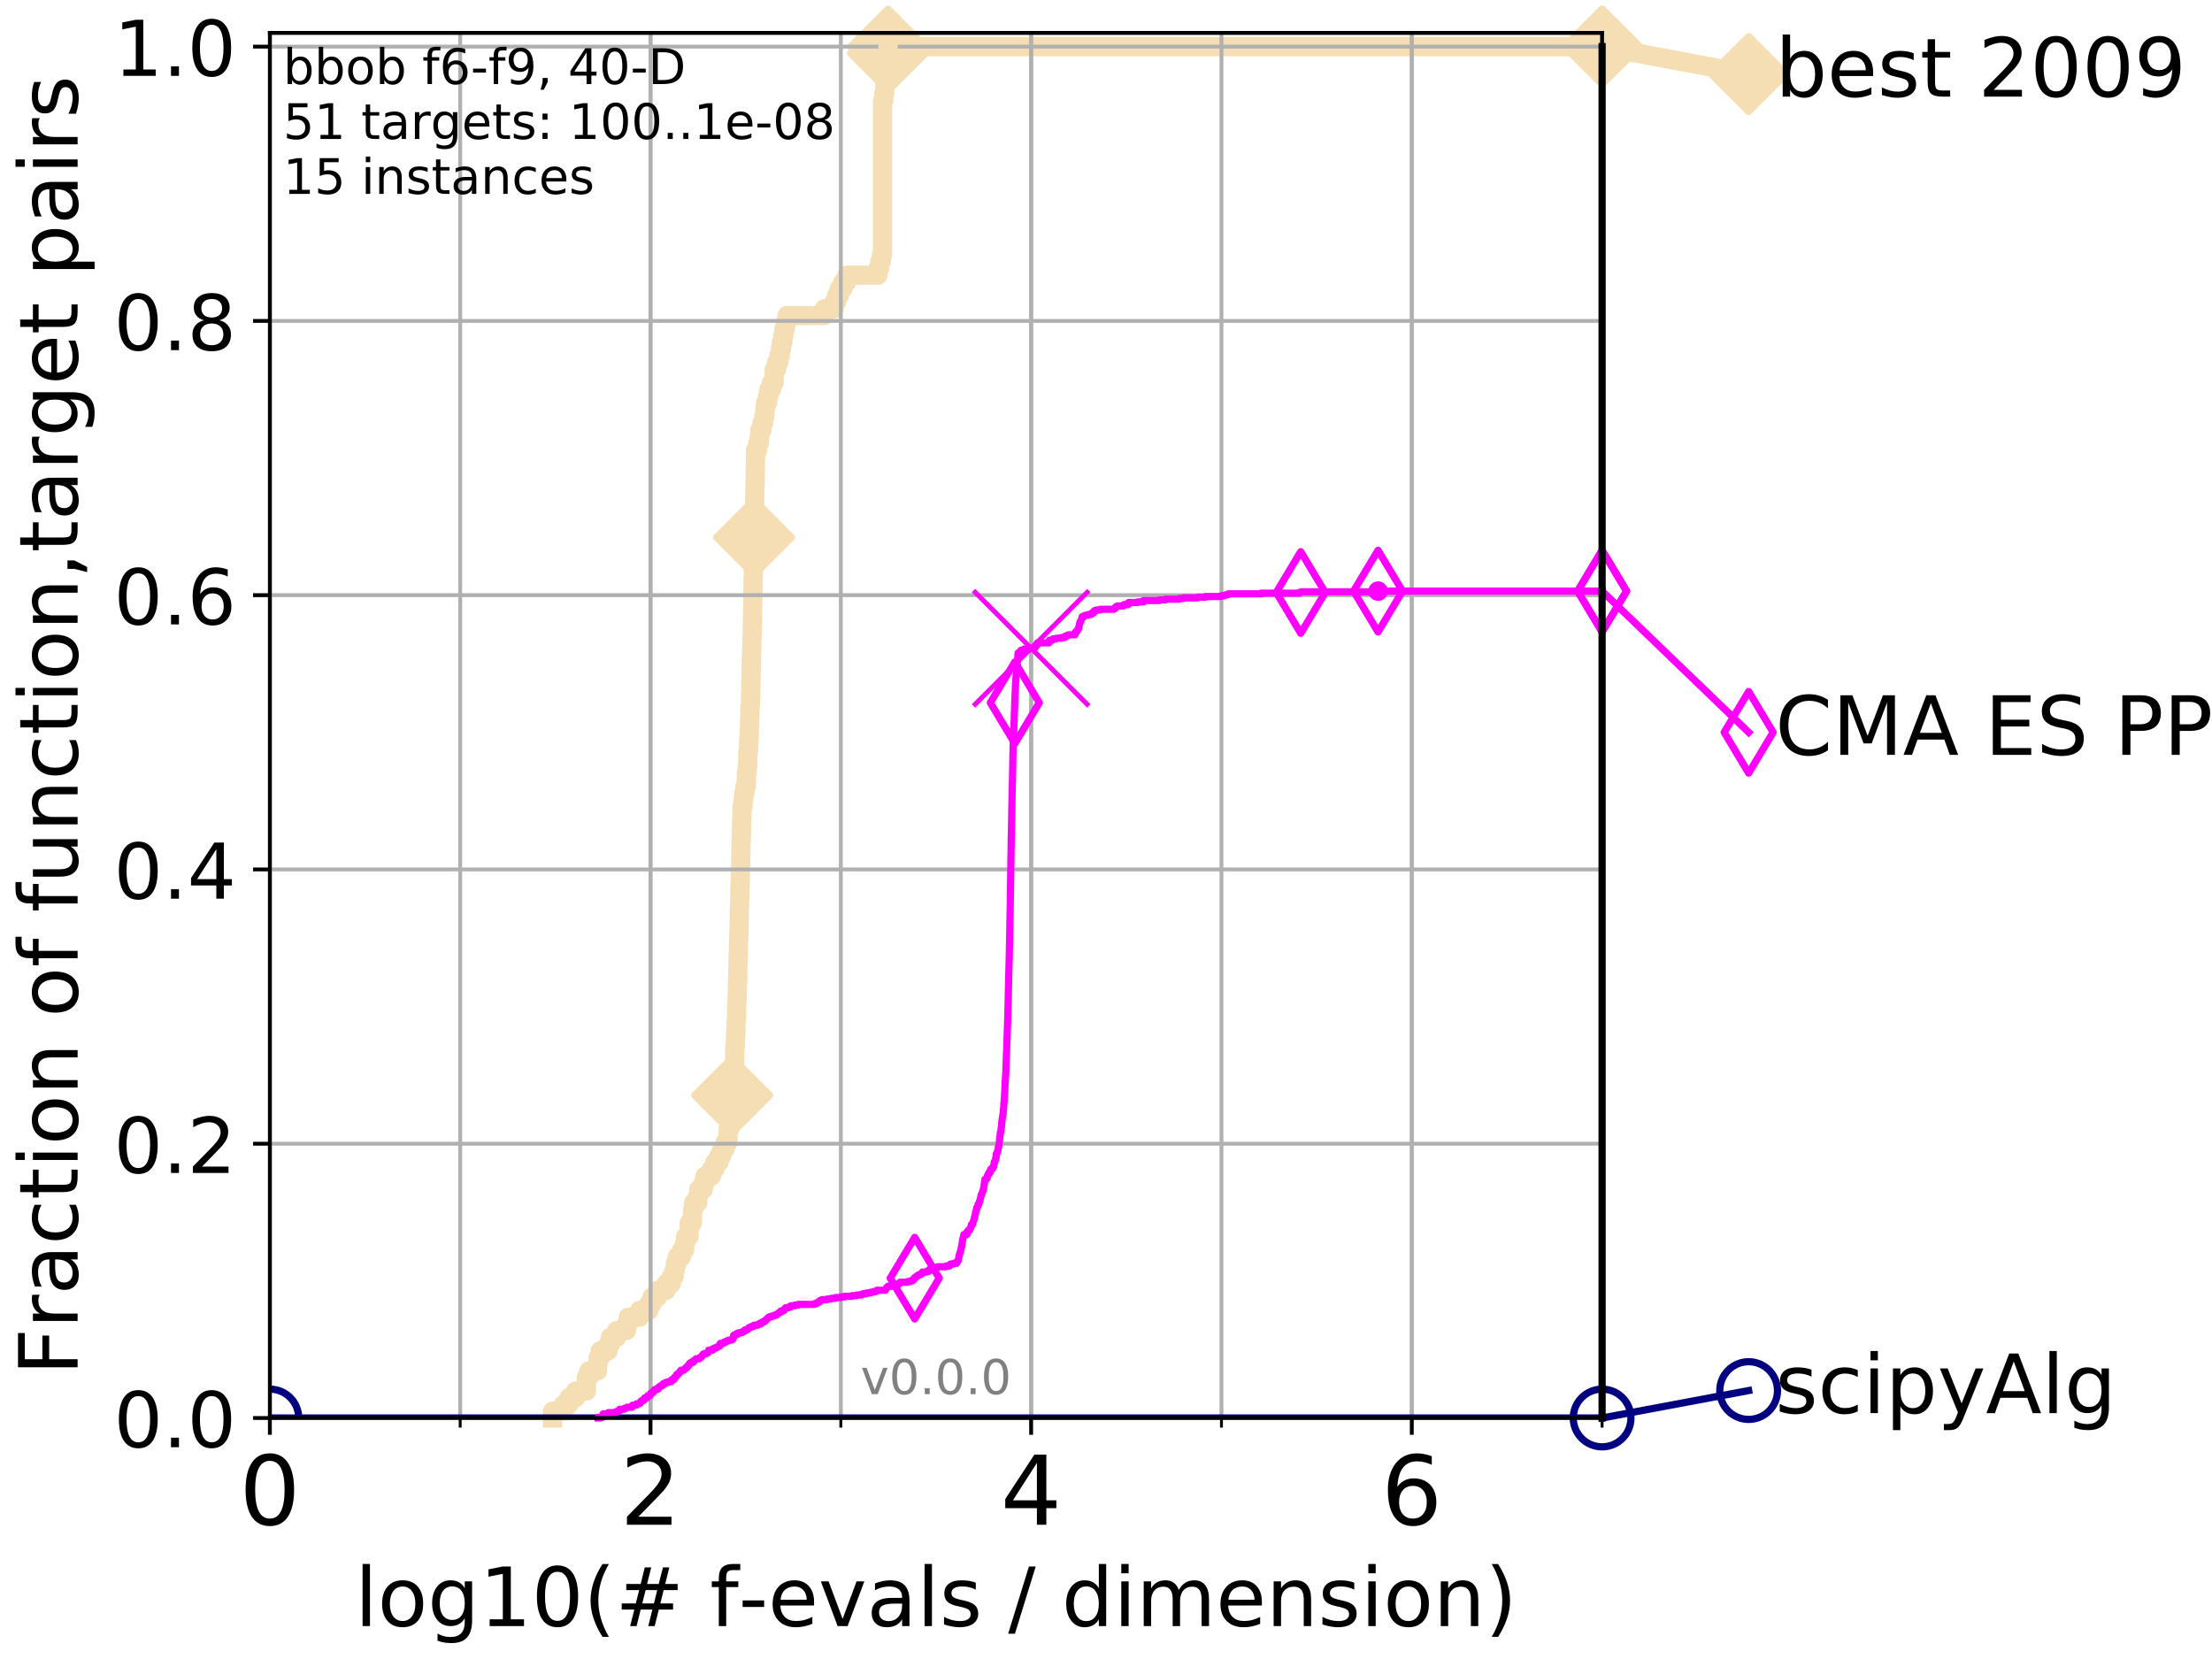 <?xml version="1.0" encoding="utf-8" standalone="no"?>
<!DOCTYPE svg PUBLIC "-//W3C//DTD SVG 1.1//EN"
  "http://www.w3.org/Graphics/SVG/1.1/DTD/svg11.dtd">
<!-- Created with matplotlib (http://matplotlib.org/) -->
<svg height="345pt" version="1.1" viewBox="0 0 460 345" width="460pt" xmlns="http://www.w3.org/2000/svg" xmlns:xlink="http://www.w3.org/1999/xlink">
 <defs>
  <style type="text/css">
*{stroke-linecap:butt;stroke-linejoin:round;}
  </style>
 </defs>
 <g id="figure_1">
  <g id="patch_1">
   <path d="M 0 345.6 
L 460.8 345.6 
L 460.8 0 
L 0 0 
z
" style="fill:#ffffff;"/>
  </g>
  <g id="axes_1">
   <g id="patch_2">
    <path d="M 56.12 294.88 
L 333.168 294.88 
L 333.168 6.845 
L 56.12 6.845 
z
" style="fill:#ffffff;"/>
   </g>
   <g id="line2d_1">
    <path d="M 114.894 294.88 
L 114.894 293.482 
L 117.195 293.482 
L 117.195 292.084 
L 118.302 292.084 
L 118.302 290.686 
L 119.698 290.686 
L 119.698 289.288 
L 121.929 289.288 
L 121.938 286.492 
L 122.444 286.492 
L 122.444 285.094 
L 124.25 285.094 
L 124.25 283.696 
L 124.372 283.696 
L 124.372 282.298 
L 124.844 282.298 
L 124.844 280.9 
L 126.482 280.9 
L 126.482 279.502 
L 126.956 279.502 
L 126.956 278.105 
L 128.232 278.105 
L 128.232 276.707 
L 130.257 276.707 
L 130.257 275.309 
L 130.638 275.309 
L 130.638 273.911 
L 133.016 273.911 
L 133.016 272.513 
L 134.938 272.513 
L 134.938 271.115 
L 135.609 271.115 
L 135.609 269.717 
L 136.758 269.717 
L 136.758 268.319 
L 138.521 268.319 
L 138.521 266.921 
L 139.597 266.921 
L 139.597 265.523 
L 140.191 265.523 
L 140.191 264.125 
L 140.441 264.125 
L 140.441 262.727 
L 140.822 262.727 
L 140.822 261.329 
L 141.764 261.329 
L 141.764 259.931 
L 142.352 259.931 
L 142.352 258.533 
L 142.592 258.533 
L 142.592 257.135 
L 143.301 257.135 
L 143.323 254.339 
L 143.973 254.339 
L 144.042 251.543 
L 144.222 251.543 
L 144.222 250.145 
L 145.091 250.145 
L 145.091 248.747 
L 145.303 248.747 
L 145.303 247.35 
L 146.255 247.35 
L 146.255 245.952 
L 146.638 245.952 
L 146.638 244.554 
L 147.954 244.554 
L 147.954 243.156 
L 148.648 243.156 
L 148.648 241.758 
L 149.496 241.758 
L 149.496 240.36 
L 150.09 240.36 
L 150.09 238.962 
L 150.781 238.962 
L 150.781 237.564 
L 151.392 237.564 
L 151.419 234.768 
L 151.752 234.768 
L 151.752 233.37 
L 151.955 233.37 
L 152.043 230.574 
L 152.117 230.574 
L 152.186 227.778 
L 152.258 227.778 
L 152.258 226.38 
L 152.408 226.38 
L 152.509 223.584 
L 152.605 223.584 
L 152.683 220.788 
L 152.767 220.788 
L 152.8 217.992 
L 152.882 217.992 
L 152.959 215.197 
L 153.019 215.197 
L 153.074 212.401 
L 153.13 212.401 
L 153.23 208.207 
L 153.277 208.207 
L 153.369 204.013 
L 153.409 204.013 
L 153.496 198.421 
L 153.543 198.421 
L 153.625 194.227 
L 153.663 194.227 
L 153.766 188.635 
L 153.798 188.635 
L 153.871 184.442 
L 153.911 184.442 
L 153.989 180.248 
L 154.031 180.248 
L 154.116 174.656 
L 154.153 174.656 
L 154.233 170.462 
L 154.274 170.462 
L 154.314 167.666 
L 154.517 167.666 
L 154.517 166.268 
L 154.675 166.268 
L 154.675 164.87 
L 154.928 164.87 
L 154.928 163.472 
L 155.206 163.472 
L 155.206 160.676 
L 155.378 160.676 
L 155.378 159.278 
L 155.507 159.278 
L 155.512 156.482 
L 155.62 156.482 
L 155.708 153.686 
L 155.792 153.686 
L 155.896 149.493 
L 155.928 149.493 
L 155.988 146.697 
L 156.043 146.697 
L 156.139 142.503 
L 156.154 142.503 
L 156.253 136.911 
L 156.284 136.911 
L 156.376 132.717 
L 156.409 132.717 
L 156.509 127.125 
L 156.52 127.125 
L 156.615 120.136 
L 156.646 120.136 
L 156.752 113.146 
L 156.782 113.146 
L 156.892 106.156 
L 156.92 106.156 
L 157.01 100.564 
L 157.039 100.564 
L 157.13 93.574 
L 157.578 93.574 
L 157.578 92.176 
L 157.89 92.176 
L 157.89 90.778 
L 158.004 90.778 
L 158.004 89.381 
L 158.47 89.381 
L 158.47 87.983 
L 158.81 87.983 
L 158.81 86.585 
L 159.049 86.585 
L 159.049 85.187 
L 159.164 85.187 
L 159.164 83.789 
L 159.607 83.789 
L 159.607 82.391 
L 159.873 82.391 
L 159.873 80.993 
L 160.434 80.993 
L 160.434 79.595 
L 160.975 79.595 
L 161.012 76.799 
L 161.486 76.799 
L 161.486 75.401 
L 161.945 75.401 
L 161.945 74.003 
L 162.259 74.003 
L 162.259 72.605 
L 162.497 72.605 
L 162.497 71.207 
L 162.798 71.207 
L 162.798 69.809 
L 163.008 69.809 
L 163.008 68.411 
L 163.297 68.411 
L 163.297 67.013 
L 163.663 67.013 
L 163.663 65.615 
L 171.435 65.615 
L 171.435 64.217 
L 173.446 64.217 
L 173.446 62.819 
L 173.975 62.819 
L 173.975 61.421 
L 174.566 61.421 
L 174.566 60.023 
L 175.295 60.023 
L 175.295 58.626 
L 176.114 58.626 
L 176.114 57.228 
L 182.568 57.228 
L 182.568 55.83 
L 182.941 55.83 
L 182.941 54.432 
L 183.271 54.432 
L 183.271 53.034 
L 183.539 53.034 
L 183.539 20.881 
L 183.796 20.881 
L 183.796 19.483 
L 183.945 19.483 
L 184.012 16.687 
L 184.271 16.687 
L 184.271 15.289 
L 184.412 15.289 
L 184.511 12.493 
L 184.647 12.493 
L 184.669 9.697 
L 333.168 9.697 
L 333.168 9.697 
" style="fill:none;stroke:#f5deb3;stroke-linecap:square;stroke-width:4;"/>
   </g>
   <g id="line2d_2">
    <defs>
     <path d="M -0 7.778 
L 7.778 0 
L 0 -7.778 
L -7.778 -0 
z
" id="m57f27027d8" style="stroke:#f5deb3;stroke-linejoin:miter;stroke-width:1.5;"/>
    </defs>
    <g>
     <use style="fill:#f5deb3;stroke:#f5deb3;stroke-linejoin:miter;stroke-width:1.5;" x="152.258" xlink:href="#m57f27027d8" y="227.778"/>
     <use style="fill:#f5deb3;stroke:#f5deb3;stroke-linejoin:miter;stroke-width:1.5;" x="156.81" xlink:href="#m57f27027d8" y="111.748"/>
     <use style="fill:#f5deb3;stroke:#f5deb3;stroke-linejoin:miter;stroke-width:1.5;" x="184.669" xlink:href="#m57f27027d8" y="11.095"/>
     <use style="fill:#f5deb3;stroke:#f5deb3;stroke-linejoin:miter;stroke-width:1.5;" x="184.669" xlink:href="#m57f27027d8" y="9.697"/>
     <use style="fill:#f5deb3;stroke:#f5deb3;stroke-linejoin:miter;stroke-width:1.5;" x="333.168" xlink:href="#m57f27027d8" y="9.697"/>
    </g>
   </g>
   <g id="line2d_3">
    <path style="fill:none;stroke:#f5deb3;stroke-linecap:square;stroke-width:4;"/>
    <g/>
   </g>
   <g id="line2d_4">
    <path d="M 333.168 9.697 
L 363.643 15.401 
" style="fill:none;stroke:#f5deb3;stroke-linecap:square;stroke-width:4;"/>
    <g>
     <use style="fill:#f5deb3;stroke:#f5deb3;stroke-linejoin:miter;stroke-width:1.5;" x="333.168" xlink:href="#m57f27027d8" y="9.697"/>
     <use style="fill:#f5deb3;stroke:#f5deb3;stroke-linejoin:miter;stroke-width:1.5;" x="363.643" xlink:href="#m57f27027d8" y="15.401"/>
    </g>
   </g>
   <g id="matplotlib.axis_1">
    <g id="xtick_1">
     <g id="line2d_5">
      <path clip-path="url(#p02bb04e897)" d="M 56.12 294.88 
L 56.12 6.845 
" style="fill:none;stroke:#b0b0b0;stroke-linecap:square;stroke-width:0.8;"/>
     </g>
     <g id="line2d_6">
      <defs>
       <path d="M 0 0 
L 0 3.5 
" id="m392f830cb9" style="stroke:#000000;stroke-width:0.8;"/>
      </defs>
      <g>
       <use style="stroke:#000000;stroke-width:0.8;" x="56.12" xlink:href="#m392f830cb9" y="294.88"/>
      </g>
     </g>
     <g id="text_1">
      <!-- 0 -->
      <defs>
       <path d="M 31.781 66.406 
Q 24.172 66.406 20.328 58.906 
Q 16.5 51.422 16.5 36.375 
Q 16.5 21.391 20.328 13.891 
Q 24.172 6.391 31.781 6.391 
Q 39.453 6.391 43.281 13.891 
Q 47.125 21.391 47.125 36.375 
Q 47.125 51.422 43.281 58.906 
Q 39.453 66.406 31.781 66.406 
z
M 31.781 74.219 
Q 44.047 74.219 50.516 64.516 
Q 56.984 54.828 56.984 36.375 
Q 56.984 17.969 50.516 8.266 
Q 44.047 -1.422 31.781 -1.422 
Q 19.531 -1.422 13.062 8.266 
Q 6.594 17.969 6.594 36.375 
Q 6.594 54.828 13.062 64.516 
Q 19.531 74.219 31.781 74.219 
z
" id="DejaVuSans-30"/>
      </defs>
      <g transform="translate(49.758 317.077)scale(0.2 -0.2)">
       <use xlink:href="#DejaVuSans-30"/>
      </g>
     </g>
    </g>
    <g id="xtick_2">
     <g id="line2d_7">
      <path clip-path="url(#p02bb04e897)" d="M 135.277 294.88 
L 135.277 6.845 
" style="fill:none;stroke:#b0b0b0;stroke-linecap:square;stroke-width:0.8;"/>
     </g>
     <g id="line2d_8">
      <g>
       <use style="stroke:#000000;stroke-width:0.8;" x="135.277" xlink:href="#m392f830cb9" y="294.88"/>
      </g>
     </g>
     <g id="text_2">
      <!-- 2 -->
      <defs>
       <path d="M 19.188 8.297 
L 53.609 8.297 
L 53.609 0 
L 7.328 0 
L 7.328 8.297 
Q 12.938 14.109 22.625 23.891 
Q 32.328 33.688 34.812 36.531 
Q 39.547 41.844 41.422 45.531 
Q 43.312 49.219 43.312 52.781 
Q 43.312 58.594 39.234 62.25 
Q 35.156 65.922 28.609 65.922 
Q 23.969 65.922 18.812 64.312 
Q 13.672 62.703 7.812 59.422 
L 7.812 69.391 
Q 13.766 71.781 18.938 73 
Q 24.125 74.219 28.422 74.219 
Q 39.75 74.219 46.484 68.547 
Q 53.219 62.891 53.219 53.422 
Q 53.219 48.922 51.531 44.891 
Q 49.859 40.875 45.406 35.406 
Q 44.188 33.984 37.641 27.219 
Q 31.109 20.453 19.188 8.297 
z
" id="DejaVuSans-32"/>
      </defs>
      <g transform="translate(128.914 317.077)scale(0.2 -0.2)">
       <use xlink:href="#DejaVuSans-32"/>
      </g>
     </g>
    </g>
    <g id="xtick_3">
     <g id="line2d_9">
      <path clip-path="url(#p02bb04e897)" d="M 214.433 294.88 
L 214.433 6.845 
" style="fill:none;stroke:#b0b0b0;stroke-linecap:square;stroke-width:0.8;"/>
     </g>
     <g id="line2d_10">
      <g>
       <use style="stroke:#000000;stroke-width:0.8;" x="214.433" xlink:href="#m392f830cb9" y="294.88"/>
      </g>
     </g>
     <g id="text_3">
      <!-- 4 -->
      <defs>
       <path d="M 37.797 64.312 
L 12.891 25.391 
L 37.797 25.391 
z
M 35.203 72.906 
L 47.609 72.906 
L 47.609 25.391 
L 58.016 25.391 
L 58.016 17.188 
L 47.609 17.188 
L 47.609 0 
L 37.797 0 
L 37.797 17.188 
L 4.891 17.188 
L 4.891 26.703 
z
" id="DejaVuSans-34"/>
      </defs>
      <g transform="translate(208.071 317.077)scale(0.2 -0.2)">
       <use xlink:href="#DejaVuSans-34"/>
      </g>
     </g>
    </g>
    <g id="xtick_4">
     <g id="line2d_11">
      <path clip-path="url(#p02bb04e897)" d="M 293.59 294.88 
L 293.59 6.845 
" style="fill:none;stroke:#b0b0b0;stroke-linecap:square;stroke-width:0.8;"/>
     </g>
     <g id="line2d_12">
      <g>
       <use style="stroke:#000000;stroke-width:0.8;" x="293.59" xlink:href="#m392f830cb9" y="294.88"/>
      </g>
     </g>
     <g id="text_4">
      <!-- 6 -->
      <defs>
       <path d="M 33.016 40.375 
Q 26.375 40.375 22.484 35.828 
Q 18.609 31.297 18.609 23.391 
Q 18.609 15.531 22.484 10.953 
Q 26.375 6.391 33.016 6.391 
Q 39.656 6.391 43.531 10.953 
Q 47.406 15.531 47.406 23.391 
Q 47.406 31.297 43.531 35.828 
Q 39.656 40.375 33.016 40.375 
z
M 52.594 71.297 
L 52.594 62.312 
Q 48.875 64.062 45.094 64.984 
Q 41.312 65.922 37.594 65.922 
Q 27.828 65.922 22.672 59.328 
Q 17.531 52.734 16.797 39.406 
Q 19.672 43.656 24.016 45.922 
Q 28.375 48.188 33.594 48.188 
Q 44.578 48.188 50.953 41.516 
Q 57.328 34.859 57.328 23.391 
Q 57.328 12.156 50.688 5.359 
Q 44.047 -1.422 33.016 -1.422 
Q 20.359 -1.422 13.672 8.266 
Q 6.984 17.969 6.984 36.375 
Q 6.984 53.656 15.188 63.938 
Q 23.391 74.219 37.203 74.219 
Q 40.922 74.219 44.703 73.484 
Q 48.484 72.75 52.594 71.297 
z
" id="DejaVuSans-36"/>
      </defs>
      <g transform="translate(287.227 317.077)scale(0.2 -0.2)">
       <use xlink:href="#DejaVuSans-36"/>
      </g>
     </g>
    </g>
    <g id="xtick_5">
     <g id="line2d_13">
      <path clip-path="url(#p02bb04e897)" d="M 56.12 294.88 
L 56.12 6.845 
" style="fill:none;stroke:#b0b0b0;stroke-linecap:square;stroke-width:0.8;"/>
     </g>
     <g id="line2d_14">
      <defs>
       <path d="M 0 0 
L 0 2 
" id="m1fe8a9c8c5" style="stroke:#000000;stroke-width:0.6;"/>
      </defs>
      <g>
       <use style="stroke:#000000;stroke-width:0.6;" x="56.12" xlink:href="#m1fe8a9c8c5" y="294.88"/>
      </g>
     </g>
    </g>
    <g id="xtick_6">
     <g id="line2d_15">
      <path clip-path="url(#p02bb04e897)" d="M 95.698 294.88 
L 95.698 6.845 
" style="fill:none;stroke:#b0b0b0;stroke-linecap:square;stroke-width:0.8;"/>
     </g>
     <g id="line2d_16">
      <g>
       <use style="stroke:#000000;stroke-width:0.6;" x="95.698" xlink:href="#m1fe8a9c8c5" y="294.88"/>
      </g>
     </g>
    </g>
    <g id="xtick_7">
     <g id="line2d_17">
      <path clip-path="url(#p02bb04e897)" d="M 135.277 294.88 
L 135.277 6.845 
" style="fill:none;stroke:#b0b0b0;stroke-linecap:square;stroke-width:0.8;"/>
     </g>
     <g id="line2d_18">
      <g>
       <use style="stroke:#000000;stroke-width:0.6;" x="135.277" xlink:href="#m1fe8a9c8c5" y="294.88"/>
      </g>
     </g>
    </g>
    <g id="xtick_8">
     <g id="line2d_19">
      <path clip-path="url(#p02bb04e897)" d="M 174.855 294.88 
L 174.855 6.845 
" style="fill:none;stroke:#b0b0b0;stroke-linecap:square;stroke-width:0.8;"/>
     </g>
     <g id="line2d_20">
      <g>
       <use style="stroke:#000000;stroke-width:0.6;" x="174.855" xlink:href="#m1fe8a9c8c5" y="294.88"/>
      </g>
     </g>
    </g>
    <g id="xtick_9">
     <g id="line2d_21">
      <path clip-path="url(#p02bb04e897)" d="M 214.433 294.88 
L 214.433 6.845 
" style="fill:none;stroke:#b0b0b0;stroke-linecap:square;stroke-width:0.8;"/>
     </g>
     <g id="line2d_22">
      <g>
       <use style="stroke:#000000;stroke-width:0.6;" x="214.433" xlink:href="#m1fe8a9c8c5" y="294.88"/>
      </g>
     </g>
    </g>
    <g id="xtick_10">
     <g id="line2d_23">
      <path clip-path="url(#p02bb04e897)" d="M 254.011 294.88 
L 254.011 6.845 
" style="fill:none;stroke:#b0b0b0;stroke-linecap:square;stroke-width:0.8;"/>
     </g>
     <g id="line2d_24">
      <g>
       <use style="stroke:#000000;stroke-width:0.6;" x="254.011" xlink:href="#m1fe8a9c8c5" y="294.88"/>
      </g>
     </g>
    </g>
    <g id="xtick_11">
     <g id="line2d_25">
      <path clip-path="url(#p02bb04e897)" d="M 293.59 294.88 
L 293.59 6.845 
" style="fill:none;stroke:#b0b0b0;stroke-linecap:square;stroke-width:0.8;"/>
     </g>
     <g id="line2d_26">
      <g>
       <use style="stroke:#000000;stroke-width:0.6;" x="293.59" xlink:href="#m1fe8a9c8c5" y="294.88"/>
      </g>
     </g>
    </g>
    <g id="xtick_12">
     <g id="line2d_27">
      <path clip-path="url(#p02bb04e897)" d="M 333.168 294.88 
L 333.168 6.845 
" style="fill:none;stroke:#b0b0b0;stroke-linecap:square;stroke-width:0.8;"/>
     </g>
     <g id="line2d_28">
      <g>
       <use style="stroke:#000000;stroke-width:0.6;" x="333.168" xlink:href="#m1fe8a9c8c5" y="294.88"/>
      </g>
     </g>
    </g>
    <g id="text_5">
     <!-- log10(# f-evals / dimension) -->
     <defs>
      <path d="M 9.422 75.984 
L 18.406 75.984 
L 18.406 0 
L 9.422 0 
z
" id="DejaVuSans-6c"/>
      <path d="M 30.609 48.391 
Q 23.391 48.391 19.188 42.75 
Q 14.984 37.109 14.984 27.297 
Q 14.984 17.484 19.156 11.844 
Q 23.344 6.203 30.609 6.203 
Q 37.797 6.203 41.984 11.859 
Q 46.188 17.531 46.188 27.297 
Q 46.188 37.016 41.984 42.703 
Q 37.797 48.391 30.609 48.391 
z
M 30.609 56 
Q 42.328 56 49.016 48.375 
Q 55.719 40.766 55.719 27.297 
Q 55.719 13.875 49.016 6.219 
Q 42.328 -1.422 30.609 -1.422 
Q 18.844 -1.422 12.172 6.219 
Q 5.516 13.875 5.516 27.297 
Q 5.516 40.766 12.172 48.375 
Q 18.844 56 30.609 56 
z
" id="DejaVuSans-6f"/>
      <path d="M 45.406 27.984 
Q 45.406 37.75 41.375 43.109 
Q 37.359 48.484 30.078 48.484 
Q 22.859 48.484 18.828 43.109 
Q 14.797 37.75 14.797 27.984 
Q 14.797 18.266 18.828 12.891 
Q 22.859 7.516 30.078 7.516 
Q 37.359 7.516 41.375 12.891 
Q 45.406 18.266 45.406 27.984 
z
M 54.391 6.781 
Q 54.391 -7.172 48.188 -13.984 
Q 42 -20.797 29.203 -20.797 
Q 24.469 -20.797 20.266 -20.094 
Q 16.062 -19.391 12.109 -17.922 
L 12.109 -9.188 
Q 16.062 -11.328 19.922 -12.344 
Q 23.781 -13.375 27.781 -13.375 
Q 36.625 -13.375 41.016 -8.766 
Q 45.406 -4.156 45.406 5.172 
L 45.406 9.625 
Q 42.625 4.781 38.281 2.391 
Q 33.938 0 27.875 0 
Q 17.828 0 11.672 7.656 
Q 5.516 15.328 5.516 27.984 
Q 5.516 40.672 11.672 48.328 
Q 17.828 56 27.875 56 
Q 33.938 56 38.281 53.609 
Q 42.625 51.219 45.406 46.391 
L 45.406 54.688 
L 54.391 54.688 
z
" id="DejaVuSans-67"/>
      <path d="M 12.406 8.297 
L 28.516 8.297 
L 28.516 63.922 
L 10.984 60.406 
L 10.984 69.391 
L 28.422 72.906 
L 38.281 72.906 
L 38.281 8.297 
L 54.391 8.297 
L 54.391 0 
L 12.406 0 
z
" id="DejaVuSans-31"/>
      <path d="M 31 75.875 
Q 24.469 64.656 21.281 53.656 
Q 18.109 42.672 18.109 31.391 
Q 18.109 20.125 21.312 9.062 
Q 24.516 -2 31 -13.188 
L 23.188 -13.188 
Q 15.875 -1.703 12.234 9.375 
Q 8.594 20.453 8.594 31.391 
Q 8.594 42.281 12.203 53.312 
Q 15.828 64.359 23.188 75.875 
z
" id="DejaVuSans-28"/>
      <path d="M 51.125 44 
L 36.922 44 
L 32.812 27.688 
L 47.125 27.688 
z
M 43.797 71.781 
L 38.719 51.516 
L 52.984 51.516 
L 58.109 71.781 
L 65.922 71.781 
L 60.891 51.516 
L 76.125 51.516 
L 76.125 44 
L 58.984 44 
L 54.984 27.688 
L 70.516 27.688 
L 70.516 20.219 
L 53.078 20.219 
L 48 0 
L 40.188 0 
L 45.219 20.219 
L 30.906 20.219 
L 25.875 0 
L 18.016 0 
L 23.094 20.219 
L 7.719 20.219 
L 7.719 27.688 
L 24.906 27.688 
L 29 44 
L 13.281 44 
L 13.281 51.516 
L 30.906 51.516 
L 35.891 71.781 
z
" id="DejaVuSans-23"/>
      <path id="DejaVuSans-20"/>
      <path d="M 37.109 75.984 
L 37.109 68.5 
L 28.516 68.5 
Q 23.688 68.5 21.797 66.547 
Q 19.922 64.594 19.922 59.516 
L 19.922 54.688 
L 34.719 54.688 
L 34.719 47.703 
L 19.922 47.703 
L 19.922 0 
L 10.891 0 
L 10.891 47.703 
L 2.297 47.703 
L 2.297 54.688 
L 10.891 54.688 
L 10.891 58.5 
Q 10.891 67.625 15.141 71.797 
Q 19.391 75.984 28.609 75.984 
z
" id="DejaVuSans-66"/>
      <path d="M 4.891 31.391 
L 31.203 31.391 
L 31.203 23.391 
L 4.891 23.391 
z
" id="DejaVuSans-2d"/>
      <path d="M 56.203 29.594 
L 56.203 25.203 
L 14.891 25.203 
Q 15.484 15.922 20.484 11.062 
Q 25.484 6.203 34.422 6.203 
Q 39.594 6.203 44.453 7.469 
Q 49.312 8.734 54.109 11.281 
L 54.109 2.781 
Q 49.266 0.734 44.188 -0.344 
Q 39.109 -1.422 33.891 -1.422 
Q 20.797 -1.422 13.156 6.188 
Q 5.516 13.812 5.516 26.812 
Q 5.516 40.234 12.766 48.109 
Q 20.016 56 32.328 56 
Q 43.359 56 49.781 48.891 
Q 56.203 41.797 56.203 29.594 
z
M 47.219 32.234 
Q 47.125 39.594 43.094 43.984 
Q 39.062 48.391 32.422 48.391 
Q 24.906 48.391 20.391 44.141 
Q 15.875 39.891 15.188 32.172 
z
" id="DejaVuSans-65"/>
      <path d="M 2.984 54.688 
L 12.5 54.688 
L 29.594 8.797 
L 46.688 54.688 
L 56.203 54.688 
L 35.688 0 
L 23.484 0 
z
" id="DejaVuSans-76"/>
      <path d="M 34.281 27.484 
Q 23.391 27.484 19.188 25 
Q 14.984 22.516 14.984 16.5 
Q 14.984 11.719 18.141 8.906 
Q 21.297 6.109 26.703 6.109 
Q 34.188 6.109 38.703 11.406 
Q 43.219 16.703 43.219 25.484 
L 43.219 27.484 
z
M 52.203 31.203 
L 52.203 0 
L 43.219 0 
L 43.219 8.297 
Q 40.141 3.328 35.547 0.953 
Q 30.953 -1.422 24.312 -1.422 
Q 15.922 -1.422 10.953 3.297 
Q 6 8.016 6 15.922 
Q 6 25.141 12.172 29.828 
Q 18.359 34.516 30.609 34.516 
L 43.219 34.516 
L 43.219 35.406 
Q 43.219 41.609 39.141 45 
Q 35.062 48.391 27.688 48.391 
Q 23 48.391 18.547 47.266 
Q 14.109 46.141 10.016 43.891 
L 10.016 52.203 
Q 14.938 54.109 19.578 55.047 
Q 24.219 56 28.609 56 
Q 40.484 56 46.344 49.844 
Q 52.203 43.703 52.203 31.203 
z
" id="DejaVuSans-61"/>
      <path d="M 44.281 53.078 
L 44.281 44.578 
Q 40.484 46.531 36.375 47.5 
Q 32.281 48.484 27.875 48.484 
Q 21.188 48.484 17.844 46.438 
Q 14.5 44.391 14.5 40.281 
Q 14.5 37.156 16.891 35.375 
Q 19.281 33.594 26.516 31.984 
L 29.594 31.297 
Q 39.156 29.25 43.188 25.516 
Q 47.219 21.781 47.219 15.094 
Q 47.219 7.469 41.188 3.016 
Q 35.156 -1.422 24.609 -1.422 
Q 20.219 -1.422 15.453 -0.562 
Q 10.688 0.297 5.422 2 
L 5.422 11.281 
Q 10.406 8.688 15.234 7.391 
Q 20.062 6.109 24.812 6.109 
Q 31.156 6.109 34.562 8.281 
Q 37.984 10.453 37.984 14.406 
Q 37.984 18.062 35.516 20.016 
Q 33.062 21.969 24.703 23.781 
L 21.578 24.516 
Q 13.234 26.266 9.516 29.906 
Q 5.812 33.547 5.812 39.891 
Q 5.812 47.609 11.281 51.797 
Q 16.75 56 26.812 56 
Q 31.781 56 36.172 55.266 
Q 40.578 54.547 44.281 53.078 
z
" id="DejaVuSans-73"/>
      <path d="M 25.391 72.906 
L 33.688 72.906 
L 8.297 -9.281 
L 0 -9.281 
z
" id="DejaVuSans-2f"/>
      <path d="M 45.406 46.391 
L 45.406 75.984 
L 54.391 75.984 
L 54.391 0 
L 45.406 0 
L 45.406 8.203 
Q 42.578 3.328 38.25 0.953 
Q 33.938 -1.422 27.875 -1.422 
Q 17.969 -1.422 11.734 6.484 
Q 5.516 14.406 5.516 27.297 
Q 5.516 40.188 11.734 48.094 
Q 17.969 56 27.875 56 
Q 33.938 56 38.25 53.625 
Q 42.578 51.266 45.406 46.391 
z
M 14.797 27.297 
Q 14.797 17.391 18.875 11.75 
Q 22.953 6.109 30.078 6.109 
Q 37.203 6.109 41.297 11.75 
Q 45.406 17.391 45.406 27.297 
Q 45.406 37.203 41.297 42.844 
Q 37.203 48.484 30.078 48.484 
Q 22.953 48.484 18.875 42.844 
Q 14.797 37.203 14.797 27.297 
z
" id="DejaVuSans-64"/>
      <path d="M 9.422 54.688 
L 18.406 54.688 
L 18.406 0 
L 9.422 0 
z
M 9.422 75.984 
L 18.406 75.984 
L 18.406 64.594 
L 9.422 64.594 
z
" id="DejaVuSans-69"/>
      <path d="M 52 44.188 
Q 55.375 50.25 60.062 53.125 
Q 64.75 56 71.094 56 
Q 79.641 56 84.281 50.016 
Q 88.922 44.047 88.922 33.016 
L 88.922 0 
L 79.891 0 
L 79.891 32.719 
Q 79.891 40.578 77.094 44.375 
Q 74.312 48.188 68.609 48.188 
Q 61.625 48.188 57.562 43.547 
Q 53.516 38.922 53.516 30.906 
L 53.516 0 
L 44.484 0 
L 44.484 32.719 
Q 44.484 40.625 41.703 44.406 
Q 38.922 48.188 33.109 48.188 
Q 26.219 48.188 22.156 43.531 
Q 18.109 38.875 18.109 30.906 
L 18.109 0 
L 9.078 0 
L 9.078 54.688 
L 18.109 54.688 
L 18.109 46.188 
Q 21.188 51.219 25.484 53.609 
Q 29.781 56 35.688 56 
Q 41.656 56 45.828 52.969 
Q 50 49.953 52 44.188 
z
" id="DejaVuSans-6d"/>
      <path d="M 54.891 33.016 
L 54.891 0 
L 45.906 0 
L 45.906 32.719 
Q 45.906 40.484 42.875 44.328 
Q 39.844 48.188 33.797 48.188 
Q 26.516 48.188 22.312 43.547 
Q 18.109 38.922 18.109 30.906 
L 18.109 0 
L 9.078 0 
L 9.078 54.688 
L 18.109 54.688 
L 18.109 46.188 
Q 21.344 51.125 25.703 53.562 
Q 30.078 56 35.797 56 
Q 45.219 56 50.047 50.172 
Q 54.891 44.344 54.891 33.016 
z
" id="DejaVuSans-6e"/>
      <path d="M 8.016 75.875 
L 15.828 75.875 
Q 23.141 64.359 26.781 53.312 
Q 30.422 42.281 30.422 31.391 
Q 30.422 20.453 26.781 9.375 
Q 23.141 -1.703 15.828 -13.188 
L 8.016 -13.188 
Q 14.5 -2 17.703 9.062 
Q 20.906 20.125 20.906 31.391 
Q 20.906 42.672 17.703 53.656 
Q 14.5 64.656 8.016 75.875 
z
" id="DejaVuSans-29"/>
     </defs>
     <g transform="translate(73.803 338.154)scale(0.17 -0.17)">
      <use xlink:href="#DejaVuSans-6c"/>
      <use x="27.783" xlink:href="#DejaVuSans-6f"/>
      <use x="88.965" xlink:href="#DejaVuSans-67"/>
      <use x="152.441" xlink:href="#DejaVuSans-31"/>
      <use x="216.064" xlink:href="#DejaVuSans-30"/>
      <use x="279.688" xlink:href="#DejaVuSans-28"/>
      <use x="318.701" xlink:href="#DejaVuSans-23"/>
      <use x="402.49" xlink:href="#DejaVuSans-20"/>
      <use x="434.277" xlink:href="#DejaVuSans-66"/>
      <use x="469.404" xlink:href="#DejaVuSans-2d"/>
      <use x="505.488" xlink:href="#DejaVuSans-65"/>
      <use x="567.012" xlink:href="#DejaVuSans-76"/>
      <use x="626.191" xlink:href="#DejaVuSans-61"/>
      <use x="687.471" xlink:href="#DejaVuSans-6c"/>
      <use x="715.254" xlink:href="#DejaVuSans-73"/>
      <use x="767.354" xlink:href="#DejaVuSans-20"/>
      <use x="799.141" xlink:href="#DejaVuSans-2f"/>
      <use x="832.832" xlink:href="#DejaVuSans-20"/>
      <use x="864.619" xlink:href="#DejaVuSans-64"/>
      <use x="928.096" xlink:href="#DejaVuSans-69"/>
      <use x="955.879" xlink:href="#DejaVuSans-6d"/>
      <use x="1053.291" xlink:href="#DejaVuSans-65"/>
      <use x="1114.814" xlink:href="#DejaVuSans-6e"/>
      <use x="1178.193" xlink:href="#DejaVuSans-73"/>
      <use x="1230.293" xlink:href="#DejaVuSans-69"/>
      <use x="1258.076" xlink:href="#DejaVuSans-6f"/>
      <use x="1319.258" xlink:href="#DejaVuSans-6e"/>
      <use x="1382.637" xlink:href="#DejaVuSans-29"/>
     </g>
    </g>
   </g>
   <g id="matplotlib.axis_2">
    <g id="ytick_1">
     <g id="line2d_29">
      <path clip-path="url(#p02bb04e897)" d="M 56.12 294.88 
L 333.168 294.88 
" style="fill:none;stroke:#b0b0b0;stroke-linecap:square;stroke-width:0.8;"/>
     </g>
     <g id="line2d_30">
      <defs>
       <path d="M 0 0 
L -3.5 0 
" id="mbe748fb761" style="stroke:#000000;stroke-width:0.8;"/>
      </defs>
      <g>
       <use style="stroke:#000000;stroke-width:0.8;" x="56.12" xlink:href="#mbe748fb761" y="294.88"/>
      </g>
     </g>
     <g id="text_6">
      <!-- 0.0 -->
      <defs>
       <path d="M 10.688 12.406 
L 21 12.406 
L 21 0 
L 10.688 0 
z
" id="DejaVuSans-2e"/>
      </defs>
      <g transform="translate(23.675 300.959)scale(0.16 -0.16)">
       <use xlink:href="#DejaVuSans-30"/>
       <use x="63.623" xlink:href="#DejaVuSans-2e"/>
       <use x="95.41" xlink:href="#DejaVuSans-30"/>
      </g>
     </g>
    </g>
    <g id="ytick_2">
     <g id="line2d_31">
      <path clip-path="url(#p02bb04e897)" d="M 56.12 237.843 
L 333.168 237.843 
" style="fill:none;stroke:#b0b0b0;stroke-linecap:square;stroke-width:0.8;"/>
     </g>
     <g id="line2d_32">
      <g>
       <use style="stroke:#000000;stroke-width:0.8;" x="56.12" xlink:href="#mbe748fb761" y="237.843"/>
      </g>
     </g>
     <g id="text_7">
      <!-- 0.2 -->
      <g transform="translate(23.675 243.922)scale(0.16 -0.16)">
       <use xlink:href="#DejaVuSans-30"/>
       <use x="63.623" xlink:href="#DejaVuSans-2e"/>
       <use x="95.41" xlink:href="#DejaVuSans-32"/>
      </g>
     </g>
    </g>
    <g id="ytick_3">
     <g id="line2d_33">
      <path clip-path="url(#p02bb04e897)" d="M 56.12 180.807 
L 333.168 180.807 
" style="fill:none;stroke:#b0b0b0;stroke-linecap:square;stroke-width:0.8;"/>
     </g>
     <g id="line2d_34">
      <g>
       <use style="stroke:#000000;stroke-width:0.8;" x="56.12" xlink:href="#mbe748fb761" y="180.807"/>
      </g>
     </g>
     <g id="text_8">
      <!-- 0.4 -->
      <g transform="translate(23.675 186.886)scale(0.16 -0.16)">
       <use xlink:href="#DejaVuSans-30"/>
       <use x="63.623" xlink:href="#DejaVuSans-2e"/>
       <use x="95.41" xlink:href="#DejaVuSans-34"/>
      </g>
     </g>
    </g>
    <g id="ytick_4">
     <g id="line2d_35">
      <path clip-path="url(#p02bb04e897)" d="M 56.12 123.77 
L 333.168 123.77 
" style="fill:none;stroke:#b0b0b0;stroke-linecap:square;stroke-width:0.8;"/>
     </g>
     <g id="line2d_36">
      <g>
       <use style="stroke:#000000;stroke-width:0.8;" x="56.12" xlink:href="#mbe748fb761" y="123.77"/>
      </g>
     </g>
     <g id="text_9">
      <!-- 0.6 -->
      <g transform="translate(23.675 129.849)scale(0.16 -0.16)">
       <use xlink:href="#DejaVuSans-30"/>
       <use x="63.623" xlink:href="#DejaVuSans-2e"/>
       <use x="95.41" xlink:href="#DejaVuSans-36"/>
      </g>
     </g>
    </g>
    <g id="ytick_5">
     <g id="line2d_37">
      <path clip-path="url(#p02bb04e897)" d="M 56.12 66.734 
L 333.168 66.734 
" style="fill:none;stroke:#b0b0b0;stroke-linecap:square;stroke-width:0.8;"/>
     </g>
     <g id="line2d_38">
      <g>
       <use style="stroke:#000000;stroke-width:0.8;" x="56.12" xlink:href="#mbe748fb761" y="66.734"/>
      </g>
     </g>
     <g id="text_10">
      <!-- 0.8 -->
      <defs>
       <path d="M 31.781 34.625 
Q 24.75 34.625 20.719 30.859 
Q 16.703 27.094 16.703 20.516 
Q 16.703 13.922 20.719 10.156 
Q 24.75 6.391 31.781 6.391 
Q 38.812 6.391 42.859 10.172 
Q 46.922 13.969 46.922 20.516 
Q 46.922 27.094 42.891 30.859 
Q 38.875 34.625 31.781 34.625 
z
M 21.922 38.812 
Q 15.578 40.375 12.031 44.719 
Q 8.5 49.078 8.5 55.328 
Q 8.5 64.062 14.719 69.141 
Q 20.953 74.219 31.781 74.219 
Q 42.672 74.219 48.875 69.141 
Q 55.078 64.062 55.078 55.328 
Q 55.078 49.078 51.531 44.719 
Q 48 40.375 41.703 38.812 
Q 48.828 37.156 52.797 32.312 
Q 56.781 27.484 56.781 20.516 
Q 56.781 9.906 50.312 4.234 
Q 43.844 -1.422 31.781 -1.422 
Q 19.734 -1.422 13.25 4.234 
Q 6.781 9.906 6.781 20.516 
Q 6.781 27.484 10.781 32.312 
Q 14.797 37.156 21.922 38.812 
z
M 18.312 54.391 
Q 18.312 48.734 21.844 45.562 
Q 25.391 42.391 31.781 42.391 
Q 38.141 42.391 41.719 45.562 
Q 45.312 48.734 45.312 54.391 
Q 45.312 60.062 41.719 63.234 
Q 38.141 66.406 31.781 66.406 
Q 25.391 66.406 21.844 63.234 
Q 18.312 60.062 18.312 54.391 
z
" id="DejaVuSans-38"/>
      </defs>
      <g transform="translate(23.675 72.812)scale(0.16 -0.16)">
       <use xlink:href="#DejaVuSans-30"/>
       <use x="63.623" xlink:href="#DejaVuSans-2e"/>
       <use x="95.41" xlink:href="#DejaVuSans-38"/>
      </g>
     </g>
    </g>
    <g id="ytick_6">
     <g id="line2d_39">
      <path clip-path="url(#p02bb04e897)" d="M 56.12 9.697 
L 333.168 9.697 
" style="fill:none;stroke:#b0b0b0;stroke-linecap:square;stroke-width:0.8;"/>
     </g>
     <g id="line2d_40">
      <g>
       <use style="stroke:#000000;stroke-width:0.8;" x="56.12" xlink:href="#mbe748fb761" y="9.697"/>
      </g>
     </g>
     <g id="text_11">
      <!-- 1.0 -->
      <g transform="translate(23.675 15.776)scale(0.16 -0.16)">
       <use xlink:href="#DejaVuSans-31"/>
       <use x="63.623" xlink:href="#DejaVuSans-2e"/>
       <use x="95.41" xlink:href="#DejaVuSans-30"/>
      </g>
     </g>
    </g>
    <g id="text_12">
     <!-- Fraction of function,target pairs -->
     <defs>
      <path d="M 9.812 72.906 
L 51.703 72.906 
L 51.703 64.594 
L 19.672 64.594 
L 19.672 43.109 
L 48.578 43.109 
L 48.578 34.812 
L 19.672 34.812 
L 19.672 0 
L 9.812 0 
z
" id="DejaVuSans-46"/>
      <path d="M 41.109 46.297 
Q 39.594 47.172 37.812 47.578 
Q 36.031 48 33.891 48 
Q 26.266 48 22.188 43.047 
Q 18.109 38.094 18.109 28.812 
L 18.109 0 
L 9.078 0 
L 9.078 54.688 
L 18.109 54.688 
L 18.109 46.188 
Q 20.953 51.172 25.484 53.578 
Q 30.031 56 36.531 56 
Q 37.453 56 38.578 55.875 
Q 39.703 55.766 41.062 55.516 
z
" id="DejaVuSans-72"/>
      <path d="M 48.781 52.594 
L 48.781 44.188 
Q 44.969 46.297 41.141 47.344 
Q 37.312 48.391 33.406 48.391 
Q 24.656 48.391 19.812 42.844 
Q 14.984 37.312 14.984 27.297 
Q 14.984 17.281 19.812 11.734 
Q 24.656 6.203 33.406 6.203 
Q 37.312 6.203 41.141 7.25 
Q 44.969 8.297 48.781 10.406 
L 48.781 2.094 
Q 45.016 0.344 40.984 -0.531 
Q 36.969 -1.422 32.422 -1.422 
Q 20.062 -1.422 12.781 6.344 
Q 5.516 14.109 5.516 27.297 
Q 5.516 40.672 12.859 48.328 
Q 20.219 56 33.016 56 
Q 37.156 56 41.109 55.141 
Q 45.062 54.297 48.781 52.594 
z
" id="DejaVuSans-63"/>
      <path d="M 18.312 70.219 
L 18.312 54.688 
L 36.812 54.688 
L 36.812 47.703 
L 18.312 47.703 
L 18.312 18.016 
Q 18.312 11.328 20.141 9.422 
Q 21.969 7.516 27.594 7.516 
L 36.812 7.516 
L 36.812 0 
L 27.594 0 
Q 17.188 0 13.234 3.875 
Q 9.281 7.766 9.281 18.016 
L 9.281 47.703 
L 2.688 47.703 
L 2.688 54.688 
L 9.281 54.688 
L 9.281 70.219 
z
" id="DejaVuSans-74"/>
      <path d="M 8.5 21.578 
L 8.5 54.688 
L 17.484 54.688 
L 17.484 21.922 
Q 17.484 14.156 20.5 10.266 
Q 23.531 6.391 29.594 6.391 
Q 36.859 6.391 41.078 11.031 
Q 45.312 15.672 45.312 23.688 
L 45.312 54.688 
L 54.297 54.688 
L 54.297 0 
L 45.312 0 
L 45.312 8.406 
Q 42.047 3.422 37.719 1 
Q 33.406 -1.422 27.688 -1.422 
Q 18.266 -1.422 13.375 4.438 
Q 8.5 10.297 8.5 21.578 
z
M 31.109 56 
z
" id="DejaVuSans-75"/>
      <path d="M 11.719 12.406 
L 22.016 12.406 
L 22.016 4 
L 14.016 -11.625 
L 7.719 -11.625 
L 11.719 4 
z
" id="DejaVuSans-2c"/>
      <path d="M 18.109 8.203 
L 18.109 -20.797 
L 9.078 -20.797 
L 9.078 54.688 
L 18.109 54.688 
L 18.109 46.391 
Q 20.953 51.266 25.266 53.625 
Q 29.594 56 35.594 56 
Q 45.562 56 51.781 48.094 
Q 58.016 40.188 58.016 27.297 
Q 58.016 14.406 51.781 6.484 
Q 45.562 -1.422 35.594 -1.422 
Q 29.594 -1.422 25.266 0.953 
Q 20.953 3.328 18.109 8.203 
z
M 48.688 27.297 
Q 48.688 37.203 44.609 42.844 
Q 40.531 48.484 33.406 48.484 
Q 26.266 48.484 22.188 42.844 
Q 18.109 37.203 18.109 27.297 
Q 18.109 17.391 22.188 11.75 
Q 26.266 6.109 33.406 6.109 
Q 40.531 6.109 44.609 11.75 
Q 48.688 17.391 48.688 27.297 
z
" id="DejaVuSans-70"/>
     </defs>
     <g transform="translate(16.14 286.002)rotate(-90)scale(0.17 -0.17)">
      <use xlink:href="#DejaVuSans-46"/>
      <use x="57.41" xlink:href="#DejaVuSans-72"/>
      <use x="98.523" xlink:href="#DejaVuSans-61"/>
      <use x="159.803" xlink:href="#DejaVuSans-63"/>
      <use x="214.783" xlink:href="#DejaVuSans-74"/>
      <use x="253.992" xlink:href="#DejaVuSans-69"/>
      <use x="281.775" xlink:href="#DejaVuSans-6f"/>
      <use x="342.957" xlink:href="#DejaVuSans-6e"/>
      <use x="406.336" xlink:href="#DejaVuSans-20"/>
      <use x="438.123" xlink:href="#DejaVuSans-6f"/>
      <use x="499.305" xlink:href="#DejaVuSans-66"/>
      <use x="534.51" xlink:href="#DejaVuSans-20"/>
      <use x="566.297" xlink:href="#DejaVuSans-66"/>
      <use x="601.502" xlink:href="#DejaVuSans-75"/>
      <use x="664.881" xlink:href="#DejaVuSans-6e"/>
      <use x="728.26" xlink:href="#DejaVuSans-63"/>
      <use x="783.24" xlink:href="#DejaVuSans-74"/>
      <use x="822.449" xlink:href="#DejaVuSans-69"/>
      <use x="850.232" xlink:href="#DejaVuSans-6f"/>
      <use x="911.414" xlink:href="#DejaVuSans-6e"/>
      <use x="974.793" xlink:href="#DejaVuSans-2c"/>
      <use x="1006.58" xlink:href="#DejaVuSans-74"/>
      <use x="1045.789" xlink:href="#DejaVuSans-61"/>
      <use x="1107.068" xlink:href="#DejaVuSans-72"/>
      <use x="1148.166" xlink:href="#DejaVuSans-67"/>
      <use x="1211.643" xlink:href="#DejaVuSans-65"/>
      <use x="1273.166" xlink:href="#DejaVuSans-74"/>
      <use x="1312.375" xlink:href="#DejaVuSans-20"/>
      <use x="1344.162" xlink:href="#DejaVuSans-70"/>
      <use x="1407.639" xlink:href="#DejaVuSans-61"/>
      <use x="1468.918" xlink:href="#DejaVuSans-69"/>
      <use x="1496.701" xlink:href="#DejaVuSans-72"/>
      <use x="1537.814" xlink:href="#DejaVuSans-73"/>
     </g>
    </g>
   </g>
   <g id="line2d_41">
    <defs>
     <path d="M 0 1.5 
C 0.398 1.5 0.779 1.342 1.061 1.061 
C 1.342 0.779 1.5 0.398 1.5 0 
C 1.5 -0.398 1.342 -0.779 1.061 -1.061 
C 0.779 -1.342 0.398 -1.5 0 -1.5 
C -0.398 -1.5 -0.779 -1.342 -1.061 -1.061 
C -1.342 -0.779 -1.5 -0.398 -1.5 0 
C -1.5 0.398 -1.342 0.779 -1.061 1.061 
C -0.779 1.342 -0.398 1.5 0 1.5 
z
" id="me199d13780" style="stroke:#f5deb3;"/>
    </defs>
    <g>
     <use style="fill:#f5deb3;stroke:#f5deb3;" x="184.669" xlink:href="#me199d13780" y="9.697"/>
     <use style="fill:#f5deb3;stroke:#f5deb3;" x="184.669" xlink:href="#me199d13780" y="9.697"/>
    </g>
   </g>
   <g id="line2d_42">
    <path clip-path="url(#p02bb04e897)" d="M 56.12 294.88 
L 56.12 294.88 
L 56.12 294.88 
L 56.12 294.88 
L 333.168 294.88 
" style="fill:none;stroke:#000080;stroke-linecap:square;stroke-width:1.5;"/>
   </g>
   <g id="line2d_43">
    <defs>
     <path d="M 0 6 
C 1.591 6 3.117 5.368 4.243 4.243 
C 5.368 3.117 6 1.591 6 0 
C 6 -1.591 5.368 -3.117 4.243 -4.243 
C 3.117 -5.368 1.591 -6 0 -6 
C -1.591 -6 -3.117 -5.368 -4.243 -4.243 
C -5.368 -3.117 -6 -1.591 -6 0 
C -6 1.591 -5.368 3.117 -4.243 4.243 
C -3.117 5.368 -1.591 6 0 6 
z
" id="m919fa1f922" style="stroke:#000080;stroke-width:1.5;"/>
    </defs>
    <g clip-path="url(#p02bb04e897)">
     <use style="fill:none;stroke:#000080;stroke-width:1.5;" x="56.12" xlink:href="#m919fa1f922" y="294.88"/>
    </g>
   </g>
   <g id="line2d_44">
    <path clip-path="url(#p02bb04e897)" style="fill:none;stroke:#000080;stroke-linecap:square;stroke-width:1.5;"/>
    <g clip-path="url(#p02bb04e897)">
     <use style="fill:none;stroke:#000080;stroke-width:1.5;" x="-1" xlink:href="#m919fa1f922" y="580.063"/>
     <use style="fill:none;stroke:#000080;stroke-width:1.5;" x="333.168" xlink:href="#m919fa1f922" y="580.063"/>
    </g>
   </g>
   <g id="line2d_45">
    <defs>
     <path d="M 0 1.5 
C 0.398 1.5 0.779 1.342 1.061 1.061 
C 1.342 0.779 1.5 0.398 1.5 0 
C 1.5 -0.398 1.342 -0.779 1.061 -1.061 
C 0.779 -1.342 0.398 -1.5 0 -1.5 
C -0.398 -1.5 -0.779 -1.342 -1.061 -1.061 
C -1.342 -0.779 -1.5 -0.398 -1.5 0 
C -1.5 0.398 -1.342 0.779 -1.061 1.061 
C -0.779 1.342 -0.398 1.5 0 1.5 
z
" id="m8014b72aec" style="stroke:#ff00ff;"/>
    </defs>
    <g>
     <use style="fill:#ff00ff;stroke:#ff00ff;" x="286.57" xlink:href="#m8014b72aec" y="122.931"/>
     <use style="fill:#ff00ff;stroke:#ff00ff;" x="286.57" xlink:href="#m8014b72aec" y="122.931"/>
    </g>
   </g>
   <g id="line2d_46">
    <path d="M 124.38 294.88 
L 124.38 294.74 
L 125.31 294.74 
L 125.402 294.041 
L 126.496 294.041 
L 126.496 293.762 
L 127.958 293.762 
L 127.958 293.622 
L 128.29 293.622 
L 128.29 293.482 
L 128.736 293.482 
L 128.736 293.342 
L 128.849 293.342 
L 128.849 293.063 
L 129.749 293.063 
L 129.749 292.923 
L 130.054 292.923 
L 130.054 292.783 
L 130.366 292.783 
L 130.366 292.643 
L 131.441 292.643 
L 131.511 292.224 
L 132.331 292.224 
L 132.356 291.944 
L 132.853 291.944 
L 132.853 291.804 
L 133.152 291.804 
L 133.201 291.525 
L 133.264 291.525 
L 133.264 291.385 
L 133.456 291.385 
L 133.456 291.245 
L 133.843 291.245 
L 133.885 290.966 
L 134.029 290.966 
L 134.066 290.686 
L 134.575 290.686 
L 134.678 290.267 
L 135.16 290.267 
L 135.169 289.987 
L 135.311 289.987 
L 135.311 289.708 
L 135.63 289.708 
L 135.73 289.428 
L 135.992 289.428 
L 136.103 289.009 
L 136.363 289.009 
L 136.363 288.869 
L 136.891 288.869 
L 136.899 288.589 
L 137.008 288.589 
L 137.008 288.449 
L 137.167 288.449 
L 137.167 288.31 
L 137.427 288.31 
L 137.427 288.17 
L 137.69 288.17 
L 137.69 288.03 
L 137.902 288.03 
L 137.913 287.75 
L 138.335 287.75 
L 138.335 287.611 
L 138.45 287.611 
L 138.45 287.471 
L 138.974 287.471 
L 138.974 287.331 
L 139.573 287.331 
L 139.657 286.912 
L 140.123 286.912 
L 140.22 286.632 
L 140.307 286.632 
L 140.32 286.352 
L 140.562 286.352 
L 140.615 286.073 
L 140.703 286.073 
L 140.741 285.793 
L 141.06 285.793 
L 141.06 285.653 
L 141.189 285.653 
L 141.298 285.374 
L 141.346 285.374 
L 141.346 285.234 
L 141.544 285.234 
L 141.595 284.955 
L 142.168 284.955 
L 142.168 284.815 
L 142.309 284.815 
L 142.309 284.675 
L 142.474 284.675 
L 142.474 284.535 
L 142.648 284.535 
L 142.648 284.395 
L 142.89 284.395 
L 142.92 284.116 
L 143.071 284.116 
L 143.071 283.976 
L 143.218 283.976 
L 143.218 283.836 
L 143.355 283.836 
L 143.355 283.557 
L 143.526 283.557 
L 143.526 283.417 
L 143.79 283.417 
L 143.79 283.277 
L 144.194 283.277 
L 144.194 282.997 
L 144.4 282.997 
L 144.4 282.858 
L 144.568 282.858 
L 144.568 282.718 
L 144.73 282.718 
L 144.73 282.578 
L 145.38 282.578 
L 145.38 282.438 
L 145.537 282.438 
L 145.537 282.298 
L 145.762 282.298 
L 145.762 282.159 
L 145.906 282.159 
L 145.906 282.019 
L 146.038 282.019 
L 146.132 281.739 
L 146.205 281.739 
L 146.205 281.599 
L 146.532 281.599 
L 146.532 281.46 
L 147.059 281.46 
L 147.059 281.32 
L 147.176 281.32 
L 147.176 281.18 
L 147.341 281.18 
L 147.379 280.761 
L 148.198 280.761 
L 148.245 280.481 
L 148.534 280.481 
L 148.534 280.341 
L 148.866 280.341 
L 148.866 280.201 
L 149.194 280.201 
L 149.194 280.062 
L 149.375 280.062 
L 149.375 279.922 
L 149.677 279.922 
L 149.781 279.363 
L 150.444 279.363 
L 150.444 279.223 
L 150.556 279.223 
L 150.556 279.083 
L 150.982 279.083 
L 150.982 278.943 
L 151.202 278.943 
L 151.202 278.804 
L 151.634 278.804 
L 151.634 278.664 
L 152.241 278.664 
L 152.3 278.384 
L 152.481 278.384 
L 152.556 277.685 
L 152.785 277.685 
L 152.785 277.545 
L 153.297 277.545 
L 153.298 277.266 
L 153.76 277.266 
L 153.76 277.126 
L 154.338 277.126 
L 154.338 276.986 
L 154.527 276.986 
L 154.527 276.846 
L 154.855 276.846 
L 154.891 276.567 
L 155.326 276.567 
L 155.326 276.427 
L 155.527 276.427 
L 155.527 276.287 
L 155.666 276.287 
L 155.666 276.147 
L 155.929 276.147 
L 155.929 276.008 
L 156.204 276.008 
L 156.204 275.868 
L 156.673 275.868 
L 156.768 275.588 
L 157.626 275.588 
L 157.626 275.448 
L 157.764 275.448 
L 157.764 275.309 
L 158.238 275.309 
L 158.316 275.029 
L 158.603 275.029 
L 158.603 274.889 
L 158.914 274.889 
L 159.024 274.61 
L 159.279 274.61 
L 159.364 274.33 
L 159.538 274.33 
L 159.538 274.19 
L 159.693 274.19 
L 159.693 274.05 
L 159.838 274.05 
L 159.838 273.911 
L 160.179 273.911 
L 160.179 273.771 
L 160.649 273.771 
L 160.649 273.631 
L 161.056 273.631 
L 161.056 273.491 
L 161.46 273.491 
L 161.46 273.351 
L 161.657 273.351 
L 161.657 273.212 
L 161.802 273.212 
L 161.802 273.072 
L 162.029 273.072 
L 162.029 272.932 
L 162.234 272.932 
L 162.333 272.653 
L 162.777 272.653 
L 162.777 272.513 
L 163.062 272.513 
L 163.104 272.233 
L 163.26 272.233 
L 163.361 271.954 
L 163.965 271.954 
L 163.965 271.814 
L 164.45 271.814 
L 164.488 271.534 
L 165.299 271.534 
L 165.299 271.394 
L 165.983 271.394 
L 165.983 271.255 
L 169.321 271.255 
L 169.321 271.115 
L 169.764 271.115 
L 169.764 270.975 
L 169.999 270.975 
L 169.999 270.835 
L 170.338 270.835 
L 170.39 270.556 
L 170.546 270.556 
L 170.546 270.416 
L 170.908 270.416 
L 170.908 270.276 
L 171.988 270.276 
L 171.988 270.136 
L 172.857 270.136 
L 172.857 269.996 
L 173.701 269.996 
L 173.701 269.857 
L 174.728 269.857 
L 174.728 269.717 
L 175.553 269.717 
L 175.553 269.577 
L 177.136 269.577 
L 177.136 269.437 
L 178.161 269.437 
L 178.161 269.297 
L 179.099 269.297 
L 179.099 269.158 
L 179.522 269.158 
L 179.522 269.018 
L 180.201 269.018 
L 180.201 268.878 
L 180.999 268.878 
L 180.999 268.738 
L 181.567 268.738 
L 181.567 268.598 
L 182.171 268.598 
L 182.171 268.459 
L 182.345 268.459 
L 182.345 268.319 
L 184.118 268.319 
L 184.171 268.039 
L 184.269 268.039 
L 184.36 267.76 
L 184.539 267.76 
L 184.539 267.62 
L 184.651 267.62 
L 184.651 267.48 
L 185.636 267.48 
L 185.636 267.34 
L 186.141 267.34 
L 186.141 267.2 
L 186.273 267.2 
L 186.273 267.061 
L 186.983 267.061 
L 186.983 266.781 
L 187.176 266.781 
L 187.176 266.641 
L 188.718 266.641 
L 188.718 266.502 
L 189.322 266.502 
L 189.322 266.362 
L 189.773 266.362 
L 189.875 266.082 
L 190.046 266.082 
L 190.089 265.803 
L 190.219 265.803 
L 190.219 265.663 
L 190.433 265.663 
L 190.433 265.523 
L 190.632 265.523 
L 190.632 265.383 
L 190.784 265.383 
L 190.784 265.243 
L 191.041 265.243 
L 191.041 265.104 
L 191.362 265.104 
L 191.362 264.964 
L 191.619 264.964 
L 191.619 264.824 
L 191.776 264.824 
L 191.814 264.544 
L 192.62 264.544 
L 192.62 264.405 
L 193.109 264.405 
L 193.109 264.265 
L 193.275 264.265 
L 193.284 263.985 
L 194.192 263.985 
L 194.192 263.845 
L 194.468 263.845 
L 194.468 263.706 
L 194.711 263.706 
L 194.711 263.566 
L 194.976 263.566 
L 194.976 263.426 
L 196.723 263.426 
L 196.723 263.286 
L 197.437 263.286 
L 197.476 263.007 
L 197.653 263.007 
L 197.653 262.867 
L 198.232 262.867 
L 198.232 262.727 
L 198.891 262.727 
L 198.891 262.587 
L 199.01 262.587 
L 199.025 262.308 
L 199.151 262.308 
L 199.151 262.168 
L 199.263 262.168 
L 199.363 261.609 
L 199.374 261.609 
L 199.459 261.049 
L 199.491 261.049 
L 199.539 260.77 
L 199.604 260.77 
L 199.669 260.35 
L 199.717 260.35 
L 199.784 259.931 
L 199.83 259.931 
L 199.91 259.372 
L 199.958 259.372 
L 200.059 258.673 
L 200.07 258.673 
L 200.149 257.974 
L 200.184 257.974 
L 200.263 257.415 
L 200.31 257.415 
L 200.395 256.995 
L 200.422 256.995 
L 200.45 256.716 
L 201.087 256.716 
L 201.131 256.157 
L 201.211 256.157 
L 201.211 256.017 
L 201.338 256.017 
L 201.338 255.877 
L 201.604 255.877 
L 201.605 255.597 
L 201.746 255.597 
L 201.788 255.318 
L 201.869 255.318 
L 201.963 254.898 
L 201.992 254.898 
L 202.032 254.619 
L 202.261 254.619 
L 202.367 254.06 
L 202.424 254.06 
L 202.521 253.64 
L 202.56 253.64 
L 202.657 253.081 
L 202.712 253.081 
L 202.812 252.522 
L 202.836 252.522 
L 202.887 251.963 
L 202.974 251.963 
L 203.022 251.543 
L 203.087 251.543 
L 203.121 251.124 
L 203.249 251.124 
L 203.344 250.705 
L 203.392 250.705 
L 203.416 250.425 
L 203.523 250.425 
L 203.606 250.145 
L 203.636 250.145 
L 203.728 249.726 
L 203.791 249.726 
L 203.887 249.167 
L 203.91 249.167 
L 204.008 248.608 
L 204.065 248.608 
L 204.108 248.328 
L 204.2 248.328 
L 204.306 247.909 
L 204.33 247.909 
L 204.42 247.489 
L 204.494 247.489 
L 204.589 246.79 
L 204.632 246.79 
L 204.723 245.812 
L 204.747 245.812 
L 204.813 245.253 
L 205.114 245.253 
L 205.114 245.113 
L 205.243 245.113 
L 205.308 244.554 
L 205.365 244.554 
L 205.475 244.274 
L 205.572 244.274 
L 205.573 243.994 
L 205.758 243.994 
L 205.758 243.855 
L 205.884 243.855 
L 205.898 243.435 
L 206.016 243.435 
L 206.027 243.156 
L 206.176 243.156 
L 206.176 243.016 
L 206.438 243.016 
L 206.462 242.736 
L 206.588 242.736 
L 206.695 242.037 
L 206.746 242.037 
L 206.767 241.618 
L 206.886 241.618 
L 206.996 241.199 
L 207.042 241.199 
L 207.062 240.779 
L 207.156 240.779 
L 207.193 239.94 
L 207.287 239.94 
L 207.348 239.661 
L 207.41 239.661 
L 207.499 239.241 
L 207.543 239.241 
L 207.6 238.542 
L 207.671 238.542 
L 207.774 237.843 
L 207.795 237.843 
L 207.897 236.585 
L 207.925 236.585 
L 208.035 235.467 
L 208.115 235.467 
L 208.204 234.628 
L 208.227 234.628 
L 208.33 233.23 
L 208.349 233.23 
L 208.457 232.391 
L 208.46 232.391 
L 208.545 231.832 
L 208.589 231.832 
L 208.692 230.434 
L 208.709 230.434 
L 208.787 229.176 
L 208.826 229.176 
L 208.933 227.079 
L 208.941 227.079 
L 209.046 224.703 
L 209.062 224.703 
L 209.171 222.885 
L 209.174 222.885 
L 209.276 219.81 
L 209.286 219.81 
L 209.396 216.734 
L 209.398 216.734 
L 209.5 213.519 
L 209.517 213.519 
L 209.625 209.185 
L 209.631 209.185 
L 209.742 204.292 
L 209.742 204.292 
L 209.853 199.819 
L 209.86 199.819 
L 209.971 194.367 
L 209.976 194.367 
L 210.085 188.076 
L 210.088 188.076 
L 210.198 180.807 
L 210.199 180.807 
L 210.306 173.817 
L 210.312 173.817 
L 210.421 167.806 
L 210.425 167.806 
L 210.53 162.633 
L 210.537 162.633 
L 210.648 156.902 
L 210.649 156.902 
L 210.76 152.848 
L 210.773 152.848 
L 210.88 150.192 
L 210.884 150.192 
L 210.991 147.116 
L 210.997 147.116 
L 211.099 144.18 
L 211.111 144.18 
L 211.214 141.664 
L 211.223 141.664 
L 211.334 140.126 
L 211.36 140.126 
L 211.469 138.728 
L 211.488 138.728 
L 211.595 137.33 
L 211.607 137.33 
L 211.717 135.793 
L 212.019 135.793 
L 212.079 135.513 
L 212.229 135.513 
L 212.307 135.233 
L 212.707 135.233 
L 212.707 135.094 
L 213.036 135.094 
L 213.036 134.954 
L 214.096 134.954 
L 214.096 134.814 
L 214.862 134.814 
L 214.862 134.674 
L 215.239 134.674 
L 215.239 134.534 
L 215.351 134.534 
L 215.351 134.255 
L 215.562 134.255 
L 215.562 134.115 
L 215.71 134.115 
L 215.721 133.696 
L 218.106 133.696 
L 218.106 133.556 
L 218.234 133.556 
L 218.234 133.137 
L 218.828 133.137 
L 218.828 132.997 
L 218.964 132.997 
L 218.964 132.857 
L 219.679 132.857 
L 219.679 132.717 
L 220.738 132.717 
L 220.738 132.577 
L 221.467 132.577 
L 221.509 132.298 
L 221.844 132.298 
L 221.844 132.158 
L 222.169 132.158 
L 222.169 132.018 
L 223.53 132.018 
L 223.615 131.459 
L 223.837 131.459 
L 223.939 131.179 
L 223.997 131.179 
L 223.997 131.04 
L 224.121 131.04 
L 224.227 130.76 
L 224.295 130.76 
L 224.38 130.201 
L 224.426 130.201 
L 224.515 129.642 
L 224.54 129.642 
L 224.575 129.362 
L 224.685 129.362 
L 224.749 129.082 
L 224.817 129.082 
L 224.908 128.803 
L 224.929 128.803 
L 224.996 128.383 
L 225.043 128.383 
L 225.043 128.244 
L 225.343 128.244 
L 225.343 128.104 
L 225.621 128.104 
L 225.621 127.964 
L 226.186 127.964 
L 226.186 127.824 
L 226.781 127.824 
L 226.781 127.685 
L 227.096 127.685 
L 227.133 127.405 
L 227.482 127.405 
L 227.482 127.125 
L 227.594 127.125 
L 227.594 126.986 
L 228.005 126.986 
L 228.005 126.846 
L 228.762 126.846 
L 228.762 126.706 
L 231.649 126.706 
L 231.649 126.566 
L 231.79 126.566 
L 231.79 126.426 
L 232.027 126.426 
L 232.096 126.147 
L 232.358 126.147 
L 232.358 126.007 
L 233.646 126.007 
L 233.727 125.727 
L 234.63 125.727 
L 234.679 125.308 
L 236.539 125.308 
L 236.539 125.168 
L 237.767 125.168 
L 237.767 124.889 
L 241.101 124.889 
L 241.101 124.749 
L 242.36 124.749 
L 242.36 124.609 
L 245.217 124.609 
L 245.217 124.469 
L 246.076 124.469 
L 246.076 124.329 
L 249.079 124.329 
L 249.079 124.19 
L 250.7 124.19 
L 250.7 124.05 
L 253.897 124.05 
L 253.897 123.91 
L 254.524 123.91 
L 254.524 123.77 
L 255.051 123.77 
L 255.051 123.63 
L 255.471 123.63 
L 255.471 123.491 
L 262.189 123.491 
L 262.189 123.351 
L 270.291 123.351 
L 270.291 123.211 
L 270.496 123.211 
L 270.496 123.071 
L 286.57 123.071 
L 286.57 122.931 
L 333.168 122.931 
L 333.168 122.931 
" style="fill:none;stroke:#ff00ff;stroke-linecap:square;stroke-width:1.5;"/>
   </g>
   <g id="line2d_47">
    <defs>
     <path d="M -0 8.485 
L 5.091 0 
L 0 -8.485 
L -5.091 -0 
z
" id="m5e19651c58" style="stroke:#ff00ff;stroke-linejoin:miter;stroke-width:1.5;"/>
    </defs>
    <g>
     <use style="fill:none;stroke:#ff00ff;stroke-linejoin:miter;stroke-width:1.5;" x="190.219" xlink:href="#m5e19651c58" y="265.803"/>
     <use style="fill:none;stroke:#ff00ff;stroke-linejoin:miter;stroke-width:1.5;" x="211.037" xlink:href="#m5e19651c58" y="146.138"/>
     <use style="fill:none;stroke:#ff00ff;stroke-linejoin:miter;stroke-width:1.5;" x="270.496" xlink:href="#m5e19651c58" y="123.211"/>
     <use style="fill:none;stroke:#ff00ff;stroke-linejoin:miter;stroke-width:1.5;" x="286.57" xlink:href="#m5e19651c58" y="122.931"/>
     <use style="fill:none;stroke:#ff00ff;stroke-linejoin:miter;stroke-width:1.5;" x="333.168" xlink:href="#m5e19651c58" y="122.931"/>
    </g>
   </g>
   <g id="line2d_48">
    <path style="fill:none;stroke:#ff00ff;stroke-linecap:square;stroke-width:1.5;"/>
    <g/>
   </g>
   <g id="line2d_49">
    <path clip-path="url(#p02bb04e897)" d="M 214.433 134.814 
" style="fill:none;stroke:#ff00ff;stroke-linecap:square;stroke-width:1.5;"/>
    <defs>
     <path d="M -12 12 
L 12 -12 
M -12 -12 
L 12 12 
" id="mb2dd15a33f" style="stroke:#ff00ff;"/>
    </defs>
    <g clip-path="url(#p02bb04e897)">
     <use style="fill:#ff00ff;stroke:#ff00ff;" x="214.433" xlink:href="#mb2dd15a33f" y="134.814"/>
    </g>
   </g>
   <g id="line2d_50">
    <path d="M 333.168 294.88 
L 363.643 289.176 
" style="fill:none;stroke:#000080;stroke-linecap:square;stroke-width:1.5;"/>
    <g>
     <use style="fill:none;stroke:#000080;stroke-width:1.5;" x="333.168" xlink:href="#m919fa1f922" y="294.88"/>
     <use style="fill:none;stroke:#000080;stroke-width:1.5;" x="363.643" xlink:href="#m919fa1f922" y="289.176"/>
    </g>
   </g>
   <g id="line2d_51">
    <path d="M 333.168 122.931 
L 363.643 152.289 
" style="fill:none;stroke:#ff00ff;stroke-linecap:square;stroke-width:1.5;"/>
    <g>
     <use style="fill:none;stroke:#ff00ff;stroke-linejoin:miter;stroke-width:1.5;" x="333.168" xlink:href="#m5e19651c58" y="122.931"/>
     <use style="fill:none;stroke:#ff00ff;stroke-linejoin:miter;stroke-width:1.5;" x="363.643" xlink:href="#m5e19651c58" y="152.289"/>
    </g>
   </g>
   <g id="line2d_52">
    <path d="M 333.168 294.88 
L 333.168 9.697 
" style="fill:none;stroke:#000000;stroke-linecap:square;stroke-width:1.5;"/>
   </g>
   <g id="patch_3">
    <path d="M 56.12 294.88 
L 56.12 6.845 
" style="fill:none;stroke:#000000;stroke-linecap:square;stroke-linejoin:miter;stroke-width:0.8;"/>
   </g>
   <g id="patch_4">
    <path d="M 333.168 294.88 
L 333.168 6.845 
" style="fill:none;stroke:#000000;stroke-linecap:square;stroke-linejoin:miter;stroke-width:0.8;"/>
   </g>
   <g id="patch_5">
    <path d="M 56.12 294.88 
L 333.168 294.88 
" style="fill:none;stroke:#000000;stroke-linecap:square;stroke-linejoin:miter;stroke-width:0.8;"/>
   </g>
   <g id="patch_6">
    <path d="M 56.12 6.845 
L 333.168 6.845 
" style="fill:none;stroke:#000000;stroke-linecap:square;stroke-linejoin:miter;stroke-width:0.8;"/>
   </g>
   <g id="text_13">
    <!-- scipyAlg -->
    <defs>
     <path d="M 32.172 -5.078 
Q 28.375 -14.844 24.75 -17.812 
Q 21.141 -20.797 15.094 -20.797 
L 7.906 -20.797 
L 7.906 -13.281 
L 13.188 -13.281 
Q 16.891 -13.281 18.938 -11.516 
Q 21 -9.766 23.484 -3.219 
L 25.094 0.875 
L 2.984 54.688 
L 12.5 54.688 
L 29.594 11.922 
L 46.688 54.688 
L 56.203 54.688 
z
" id="DejaVuSans-79"/>
     <path d="M 34.188 63.188 
L 20.797 26.906 
L 47.609 26.906 
z
M 28.609 72.906 
L 39.797 72.906 
L 67.578 0 
L 57.328 0 
L 50.688 18.703 
L 17.828 18.703 
L 11.188 0 
L 0.781 0 
z
" id="DejaVuSans-41"/>
    </defs>
    <g transform="translate(369.184 293.867)scale(0.17 -0.17)">
     <use xlink:href="#DejaVuSans-73"/>
     <use x="52.1" xlink:href="#DejaVuSans-63"/>
     <use x="107.08" xlink:href="#DejaVuSans-69"/>
     <use x="134.863" xlink:href="#DejaVuSans-70"/>
     <use x="198.34" xlink:href="#DejaVuSans-79"/>
     <use x="257.52" xlink:href="#DejaVuSans-41"/>
     <use x="325.928" xlink:href="#DejaVuSans-6c"/>
     <use x="353.711" xlink:href="#DejaVuSans-67"/>
    </g>
   </g>
   <g id="text_14">
    <!-- CMA ES PP -->
    <defs>
     <path d="M 64.406 67.281 
L 64.406 56.891 
Q 59.422 61.531 53.781 63.812 
Q 48.141 66.109 41.797 66.109 
Q 29.297 66.109 22.656 58.469 
Q 16.016 50.828 16.016 36.375 
Q 16.016 21.969 22.656 14.328 
Q 29.297 6.688 41.797 6.688 
Q 48.141 6.688 53.781 8.984 
Q 59.422 11.281 64.406 15.922 
L 64.406 5.609 
Q 59.234 2.094 53.438 0.328 
Q 47.656 -1.422 41.219 -1.422 
Q 24.656 -1.422 15.125 8.703 
Q 5.609 18.844 5.609 36.375 
Q 5.609 53.953 15.125 64.078 
Q 24.656 74.219 41.219 74.219 
Q 47.75 74.219 53.531 72.484 
Q 59.328 70.75 64.406 67.281 
z
" id="DejaVuSans-43"/>
     <path d="M 9.812 72.906 
L 24.516 72.906 
L 43.109 23.297 
L 61.812 72.906 
L 76.516 72.906 
L 76.516 0 
L 66.891 0 
L 66.891 64.016 
L 48.094 14.016 
L 38.188 14.016 
L 19.391 64.016 
L 19.391 0 
L 9.812 0 
z
" id="DejaVuSans-4d"/>
     <path d="M 9.812 72.906 
L 55.906 72.906 
L 55.906 64.594 
L 19.672 64.594 
L 19.672 43.016 
L 54.391 43.016 
L 54.391 34.719 
L 19.672 34.719 
L 19.672 8.297 
L 56.781 8.297 
L 56.781 0 
L 9.812 0 
z
" id="DejaVuSans-45"/>
     <path d="M 53.516 70.516 
L 53.516 60.891 
Q 47.906 63.578 42.922 64.891 
Q 37.938 66.219 33.297 66.219 
Q 25.25 66.219 20.875 63.094 
Q 16.5 59.969 16.5 54.203 
Q 16.5 49.359 19.406 46.891 
Q 22.312 44.438 30.422 42.922 
L 36.375 41.703 
Q 47.406 39.594 52.656 34.297 
Q 57.906 29 57.906 20.125 
Q 57.906 9.516 50.797 4.047 
Q 43.703 -1.422 29.984 -1.422 
Q 24.812 -1.422 18.969 -0.25 
Q 13.141 0.922 6.891 3.219 
L 6.891 13.375 
Q 12.891 10.016 18.656 8.297 
Q 24.422 6.594 29.984 6.594 
Q 38.422 6.594 43.016 9.906 
Q 47.609 13.234 47.609 19.391 
Q 47.609 24.75 44.312 27.781 
Q 41.016 30.812 33.5 32.328 
L 27.484 33.5 
Q 16.453 35.688 11.516 40.375 
Q 6.594 45.062 6.594 53.422 
Q 6.594 63.094 13.406 68.656 
Q 20.219 74.219 32.172 74.219 
Q 37.312 74.219 42.625 73.281 
Q 47.953 72.359 53.516 70.516 
z
" id="DejaVuSans-53"/>
     <path d="M 19.672 64.797 
L 19.672 37.406 
L 32.078 37.406 
Q 38.969 37.406 42.719 40.969 
Q 46.484 44.531 46.484 51.125 
Q 46.484 57.672 42.719 61.234 
Q 38.969 64.797 32.078 64.797 
z
M 9.812 72.906 
L 32.078 72.906 
Q 44.344 72.906 50.609 67.359 
Q 56.891 61.812 56.891 51.125 
Q 56.891 40.328 50.609 34.812 
Q 44.344 29.297 32.078 29.297 
L 19.672 29.297 
L 19.672 0 
L 9.812 0 
z
" id="DejaVuSans-50"/>
    </defs>
    <g transform="translate(369.184 156.979)scale(0.17 -0.17)">
     <use xlink:href="#DejaVuSans-43"/>
     <use x="69.824" xlink:href="#DejaVuSans-4d"/>
     <use x="156.104" xlink:href="#DejaVuSans-41"/>
     <use x="224.512" xlink:href="#DejaVuSans-20"/>
     <use x="256.299" xlink:href="#DejaVuSans-45"/>
     <use x="319.482" xlink:href="#DejaVuSans-53"/>
     <use x="382.959" xlink:href="#DejaVuSans-20"/>
     <use x="414.746" xlink:href="#DejaVuSans-50"/>
     <use x="475.049" xlink:href="#DejaVuSans-50"/>
    </g>
   </g>
   <g id="text_15">
    <!-- best 2009 -->
    <defs>
     <path d="M 48.688 27.297 
Q 48.688 37.203 44.609 42.844 
Q 40.531 48.484 33.406 48.484 
Q 26.266 48.484 22.188 42.844 
Q 18.109 37.203 18.109 27.297 
Q 18.109 17.391 22.188 11.75 
Q 26.266 6.109 33.406 6.109 
Q 40.531 6.109 44.609 11.75 
Q 48.688 17.391 48.688 27.297 
z
M 18.109 46.391 
Q 20.953 51.266 25.266 53.625 
Q 29.594 56 35.594 56 
Q 45.562 56 51.781 48.094 
Q 58.016 40.188 58.016 27.297 
Q 58.016 14.406 51.781 6.484 
Q 45.562 -1.422 35.594 -1.422 
Q 29.594 -1.422 25.266 0.953 
Q 20.953 3.328 18.109 8.203 
L 18.109 0 
L 9.078 0 
L 9.078 75.984 
L 18.109 75.984 
z
" id="DejaVuSans-62"/>
     <path d="M 10.984 1.516 
L 10.984 10.5 
Q 14.703 8.734 18.5 7.812 
Q 22.312 6.891 25.984 6.891 
Q 35.75 6.891 40.891 13.453 
Q 46.047 20.016 46.781 33.406 
Q 43.953 29.203 39.594 26.953 
Q 35.25 24.703 29.984 24.703 
Q 19.047 24.703 12.672 31.312 
Q 6.297 37.938 6.297 49.422 
Q 6.297 60.641 12.938 67.422 
Q 19.578 74.219 30.609 74.219 
Q 43.266 74.219 49.922 64.516 
Q 56.594 54.828 56.594 36.375 
Q 56.594 19.141 48.406 8.859 
Q 40.234 -1.422 26.422 -1.422 
Q 22.703 -1.422 18.891 -0.688 
Q 15.094 0.047 10.984 1.516 
z
M 30.609 32.422 
Q 37.25 32.422 41.125 36.953 
Q 45.016 41.5 45.016 49.422 
Q 45.016 57.281 41.125 61.844 
Q 37.25 66.406 30.609 66.406 
Q 23.969 66.406 20.094 61.844 
Q 16.219 57.281 16.219 49.422 
Q 16.219 41.5 20.094 36.953 
Q 23.969 32.422 30.609 32.422 
z
" id="DejaVuSans-39"/>
    </defs>
    <g transform="translate(369.184 20.092)scale(0.17 -0.17)">
     <use xlink:href="#DejaVuSans-62"/>
     <use x="63.477" xlink:href="#DejaVuSans-65"/>
     <use x="125" xlink:href="#DejaVuSans-73"/>
     <use x="177.1" xlink:href="#DejaVuSans-74"/>
     <use x="216.309" xlink:href="#DejaVuSans-20"/>
     <use x="248.096" xlink:href="#DejaVuSans-32"/>
     <use x="311.719" xlink:href="#DejaVuSans-30"/>
     <use x="375.342" xlink:href="#DejaVuSans-30"/>
     <use x="438.965" xlink:href="#DejaVuSans-39"/>
    </g>
   </g>
   <g id="text_16">
    <!-- bbob f6-f9, 40-D -->
    <defs>
     <path d="M 19.672 64.797 
L 19.672 8.109 
L 31.594 8.109 
Q 46.688 8.109 53.688 14.938 
Q 60.688 21.781 60.688 36.531 
Q 60.688 51.172 53.688 57.984 
Q 46.688 64.797 31.594 64.797 
z
M 9.812 72.906 
L 30.078 72.906 
Q 51.266 72.906 61.172 64.094 
Q 71.094 55.281 71.094 36.531 
Q 71.094 17.672 61.125 8.828 
Q 51.172 0 30.078 0 
L 9.812 0 
z
" id="DejaVuSans-44"/>
    </defs>
    <g transform="translate(58.89 17.476)scale(0.102 -0.102)">
     <use xlink:href="#DejaVuSans-62"/>
     <use x="63.477" xlink:href="#DejaVuSans-62"/>
     <use x="126.953" xlink:href="#DejaVuSans-6f"/>
     <use x="188.135" xlink:href="#DejaVuSans-62"/>
     <use x="251.611" xlink:href="#DejaVuSans-20"/>
     <use x="283.398" xlink:href="#DejaVuSans-66"/>
     <use x="318.604" xlink:href="#DejaVuSans-36"/>
     <use x="382.227" xlink:href="#DejaVuSans-2d"/>
     <use x="418.311" xlink:href="#DejaVuSans-66"/>
     <use x="453.516" xlink:href="#DejaVuSans-39"/>
     <use x="517.139" xlink:href="#DejaVuSans-2c"/>
     <use x="548.926" xlink:href="#DejaVuSans-20"/>
     <use x="580.713" xlink:href="#DejaVuSans-34"/>
     <use x="644.336" xlink:href="#DejaVuSans-30"/>
     <use x="707.959" xlink:href="#DejaVuSans-2d"/>
     <use x="744.043" xlink:href="#DejaVuSans-44"/>
    </g>
    <!-- 51 targets: 100..1e-08 -->
    <defs>
     <path d="M 10.797 72.906 
L 49.516 72.906 
L 49.516 64.594 
L 19.828 64.594 
L 19.828 46.734 
Q 21.969 47.469 24.109 47.828 
Q 26.266 48.188 28.422 48.188 
Q 40.625 48.188 47.75 41.5 
Q 54.891 34.812 54.891 23.391 
Q 54.891 11.625 47.562 5.094 
Q 40.234 -1.422 26.906 -1.422 
Q 22.312 -1.422 17.547 -0.641 
Q 12.797 0.141 7.719 1.703 
L 7.719 11.625 
Q 12.109 9.234 16.797 8.062 
Q 21.484 6.891 26.703 6.891 
Q 35.156 6.891 40.078 11.328 
Q 45.016 15.766 45.016 23.391 
Q 45.016 31 40.078 35.438 
Q 35.156 39.891 26.703 39.891 
Q 22.75 39.891 18.812 39.016 
Q 14.891 38.141 10.797 36.281 
z
" id="DejaVuSans-35"/>
     <path d="M 11.719 12.406 
L 22.016 12.406 
L 22.016 0 
L 11.719 0 
z
M 11.719 51.703 
L 22.016 51.703 
L 22.016 39.312 
L 11.719 39.312 
z
" id="DejaVuSans-3a"/>
    </defs>
    <g transform="translate(58.89 28.898)scale(0.102 -0.102)">
     <use xlink:href="#DejaVuSans-35"/>
     <use x="63.623" xlink:href="#DejaVuSans-31"/>
     <use x="127.246" xlink:href="#DejaVuSans-20"/>
     <use x="159.033" xlink:href="#DejaVuSans-74"/>
     <use x="198.242" xlink:href="#DejaVuSans-61"/>
     <use x="259.521" xlink:href="#DejaVuSans-72"/>
     <use x="300.619" xlink:href="#DejaVuSans-67"/>
     <use x="364.096" xlink:href="#DejaVuSans-65"/>
     <use x="425.619" xlink:href="#DejaVuSans-74"/>
     <use x="464.828" xlink:href="#DejaVuSans-73"/>
     <use x="516.928" xlink:href="#DejaVuSans-3a"/>
     <use x="550.619" xlink:href="#DejaVuSans-20"/>
     <use x="582.406" xlink:href="#DejaVuSans-31"/>
     <use x="646.029" xlink:href="#DejaVuSans-30"/>
     <use x="709.652" xlink:href="#DejaVuSans-30"/>
     <use x="773.275" xlink:href="#DejaVuSans-2e"/>
     <use x="805.062" xlink:href="#DejaVuSans-2e"/>
     <use x="836.85" xlink:href="#DejaVuSans-31"/>
     <use x="900.473" xlink:href="#DejaVuSans-65"/>
     <use x="961.996" xlink:href="#DejaVuSans-2d"/>
     <use x="998.08" xlink:href="#DejaVuSans-30"/>
     <use x="1061.703" xlink:href="#DejaVuSans-38"/>
    </g>
    <!-- 15 instances -->
    <g transform="translate(58.89 40.32)scale(0.102 -0.102)">
     <use xlink:href="#DejaVuSans-31"/>
     <use x="63.623" xlink:href="#DejaVuSans-35"/>
     <use x="127.246" xlink:href="#DejaVuSans-20"/>
     <use x="159.033" xlink:href="#DejaVuSans-69"/>
     <use x="186.816" xlink:href="#DejaVuSans-6e"/>
     <use x="250.195" xlink:href="#DejaVuSans-73"/>
     <use x="302.295" xlink:href="#DejaVuSans-74"/>
     <use x="341.504" xlink:href="#DejaVuSans-61"/>
     <use x="402.783" xlink:href="#DejaVuSans-6e"/>
     <use x="466.162" xlink:href="#DejaVuSans-63"/>
     <use x="521.143" xlink:href="#DejaVuSans-65"/>
     <use x="582.666" xlink:href="#DejaVuSans-73"/>
    </g>
   </g>
   <g id="text_17">
    <!-- v0.0.0 -->
    <g style="fill:#808080;" transform="translate(178.963 289.92)scale(0.1 -0.1)">
     <use xlink:href="#DejaVuSans-76"/>
     <use x="59.18" xlink:href="#DejaVuSans-30"/>
     <use x="122.803" xlink:href="#DejaVuSans-2e"/>
     <use x="154.59" xlink:href="#DejaVuSans-30"/>
     <use x="218.213" xlink:href="#DejaVuSans-2e"/>
     <use x="250" xlink:href="#DejaVuSans-30"/>
    </g>
   </g>
  </g>
 </g>
 <defs>
  <clipPath id="p02bb04e897">
   <rect height="288.035" width="277.048" x="56.12" y="6.845"/>
  </clipPath>
 </defs>
</svg>

